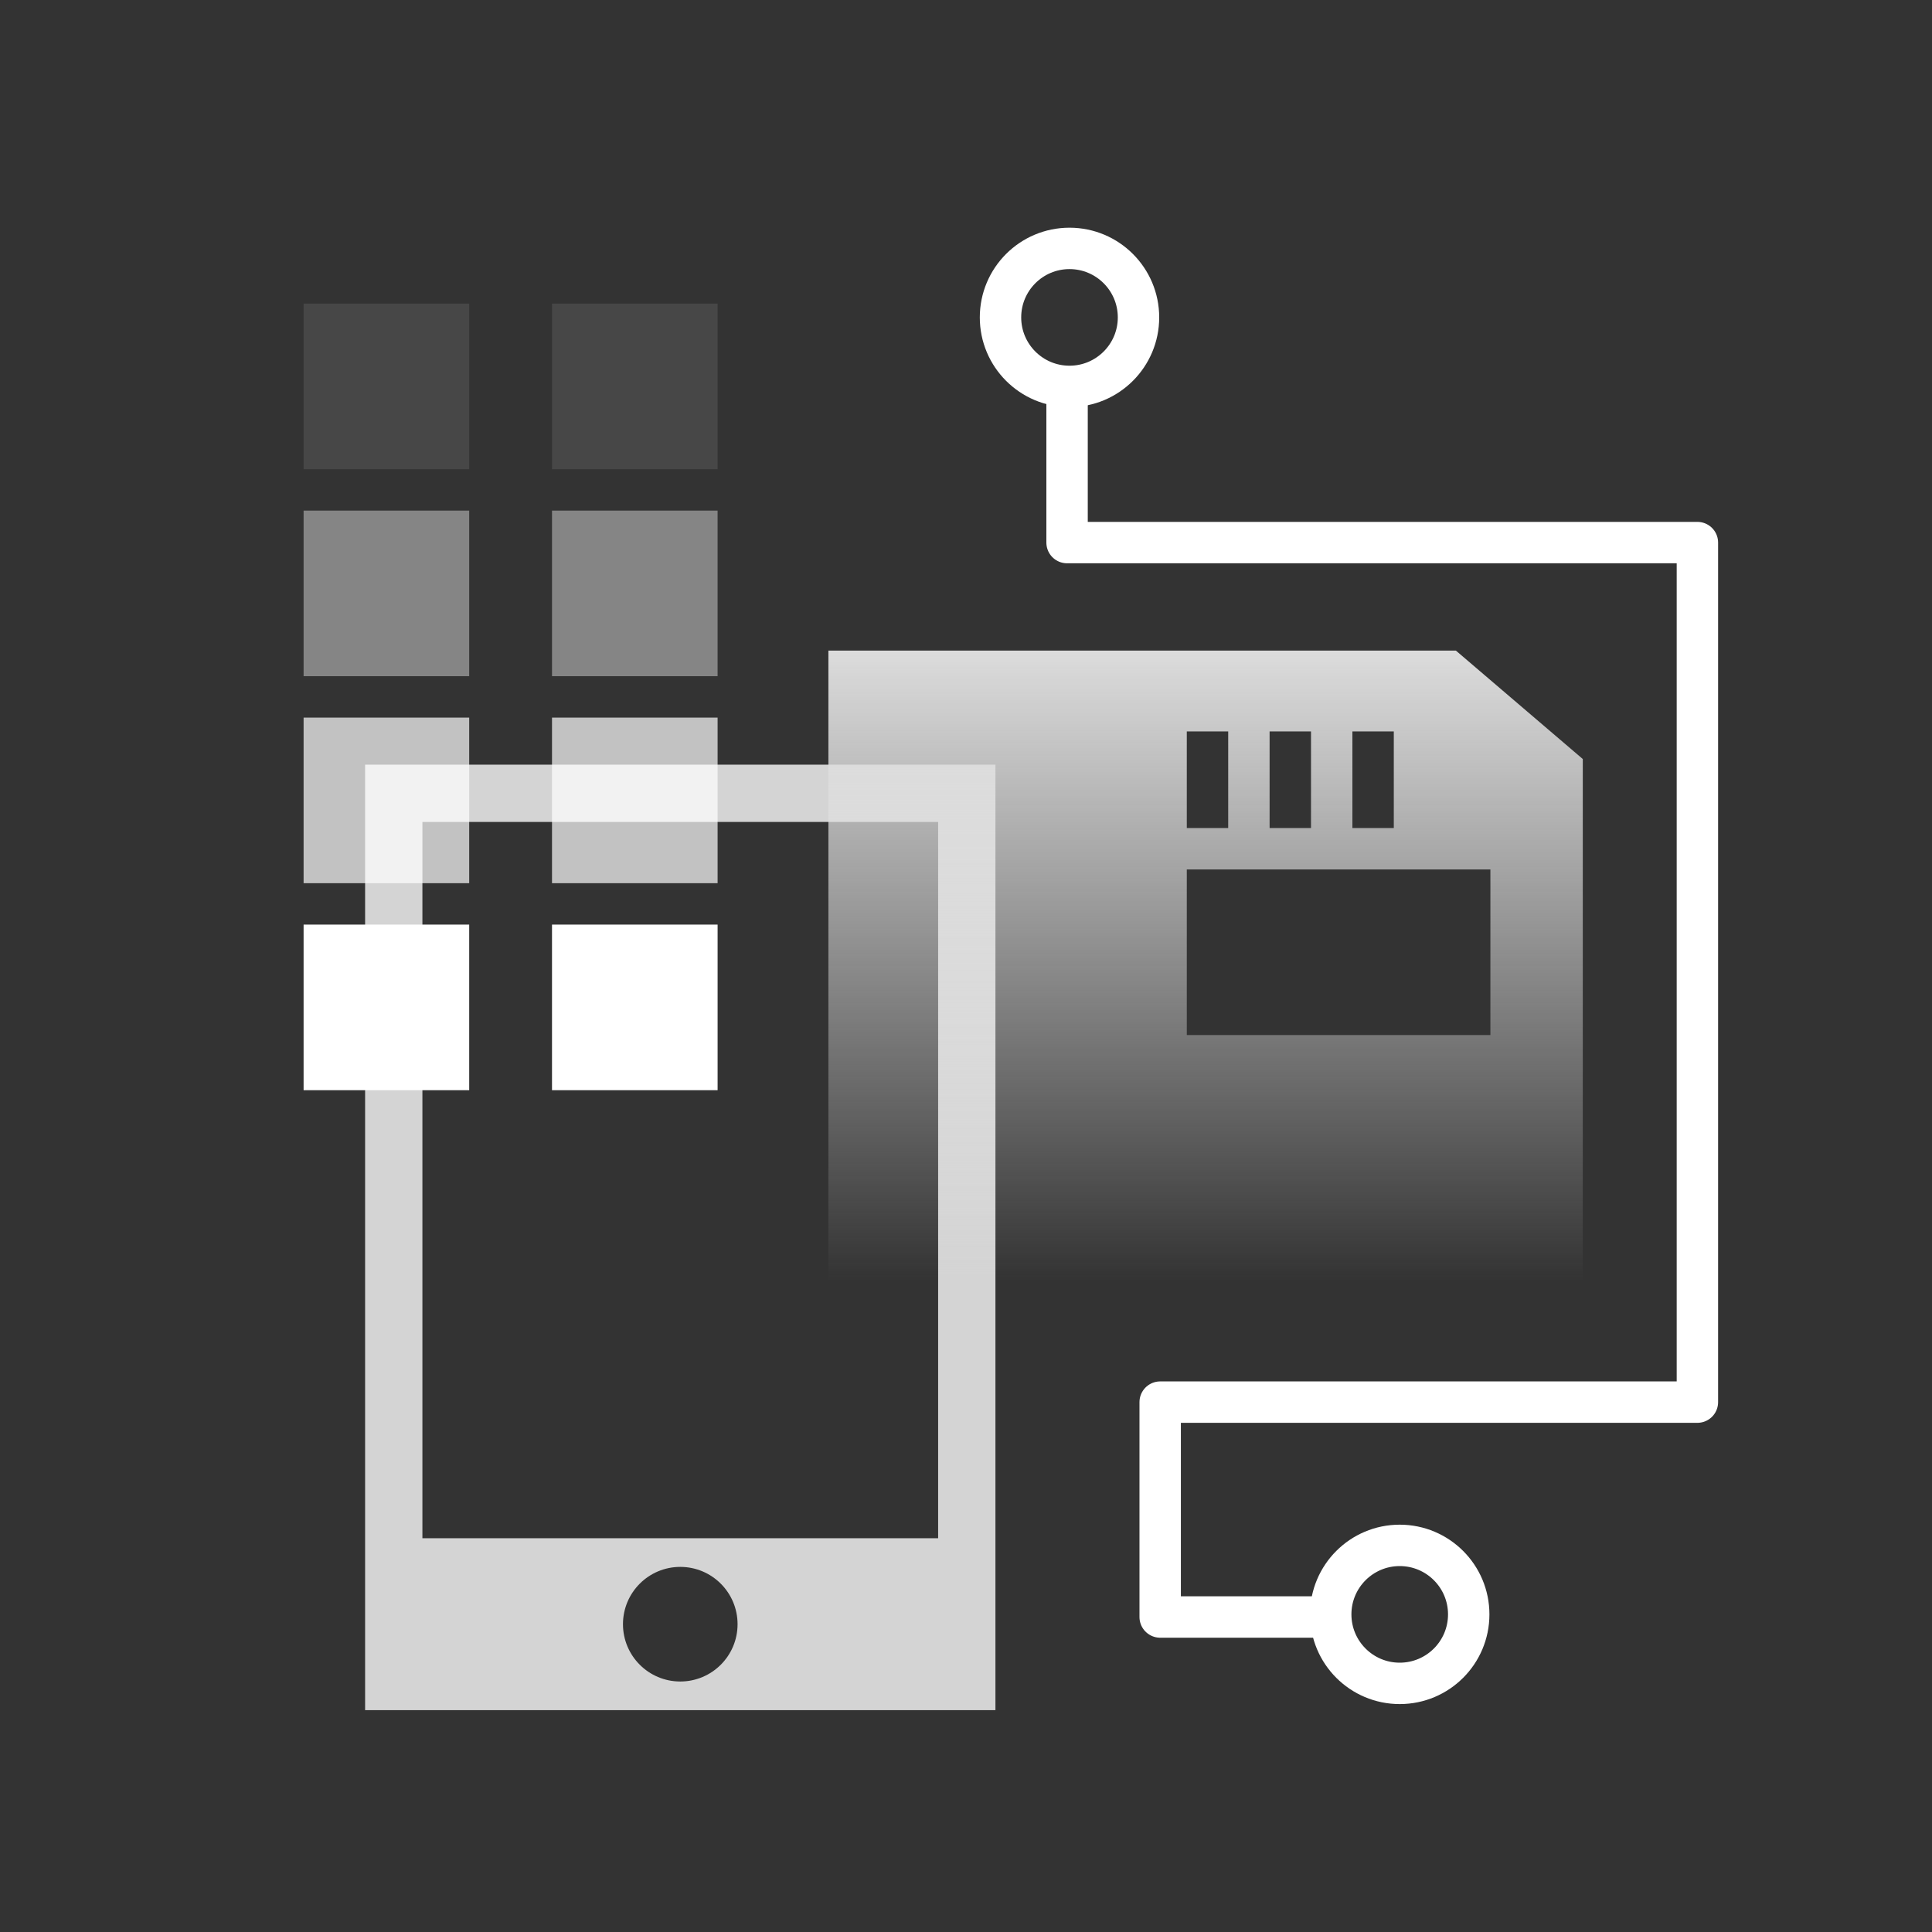 <svg width="140" height="140" viewBox="0 0 140 140" fill="none" xmlns="http://www.w3.org/2000/svg">
<rect x="0" y="0" width="140" height="140" fill="#333333" stroke="none"/>
<path fill-rule="evenodd" clip-rule="evenodd" d="M26.457 55.41H72.133V123.924H26.457V55.41ZM30.609 59.562H67.981V111.467H30.609V59.562ZM53.447 117.696C53.447 119.989 51.588 121.848 49.295 121.848C47.002 121.848 45.143 119.989 45.143 117.696C45.143 115.403 47.002 113.543 49.295 113.543C51.588 113.543 53.447 115.403 53.447 117.696Z" fill="#D4D4D4"/>
<path fill-rule="evenodd" clip-rule="evenodd" d="M114.695 55.002V92.821H60.029V47.145H105.5L114.695 55.002ZM92 53.002H95V60.002H92V53.002ZM101 53.002H98V60.002H101V53.002ZM86 53.002H89V60.002H86V53.002ZM108 63.002H86V75.002H108V63.002Z" fill="url(#paint0_linear_981_7782)"/>
<path d="M77.324 28.898V39.318H123V101.603H84.071V117.175H95.605" stroke="white" stroke-width="3" stroke-linecap="round" stroke-linejoin="round"/>
<path fill-rule="evenodd" clip-rule="evenodd" d="M77.5 28C74.739 28 72.5 25.761 72.5 23C72.5 20.239 74.739 18 77.5 18C80.261 18 82.5 20.239 82.5 23C82.5 25.761 80.261 28 77.5 28Z" stroke="white" stroke-width="3"/>
<path fill-rule="evenodd" clip-rule="evenodd" d="M101.429 121.984C98.667 121.984 96.429 119.746 96.429 116.984C96.429 114.223 98.667 111.984 101.429 111.984C104.19 111.984 106.429 114.223 106.429 116.984C106.429 119.746 104.19 121.984 101.429 121.984Z" stroke="white" stroke-width="3"/>
<rect opacity="0.1" x="22" y="22" width="12" height="12" fill="white"/>
<rect opacity="0.1" x="40" y="22" width="12" height="12" fill="white"/>
<rect opacity="0.4" x="22" y="37" width="12" height="12" fill="white"/>
<rect opacity="0.4" x="40" y="37" width="12" height="12" fill="white"/>
<rect opacity="0.7" x="22" y="52" width="12" height="12" fill="white"/>
<rect opacity="0.7" x="40" y="52" width="12" height="12" fill="white"/>
<rect x="22" y="67" width="12" height="12" fill="white"/>
<rect x="40" y="67" width="12" height="12" fill="white"/>
<defs>
<linearGradient id="paint0_linear_981_7782" x1="87.362" y1="47.145" x2="87.362" y2="92.821" gradientUnits="userSpaceOnUse">
<stop stop-color="#DCDCDC"/>
<stop offset="1" stop-color="#E8E8E8" stop-opacity="0"/>
</linearGradient>
</defs>
</svg>
